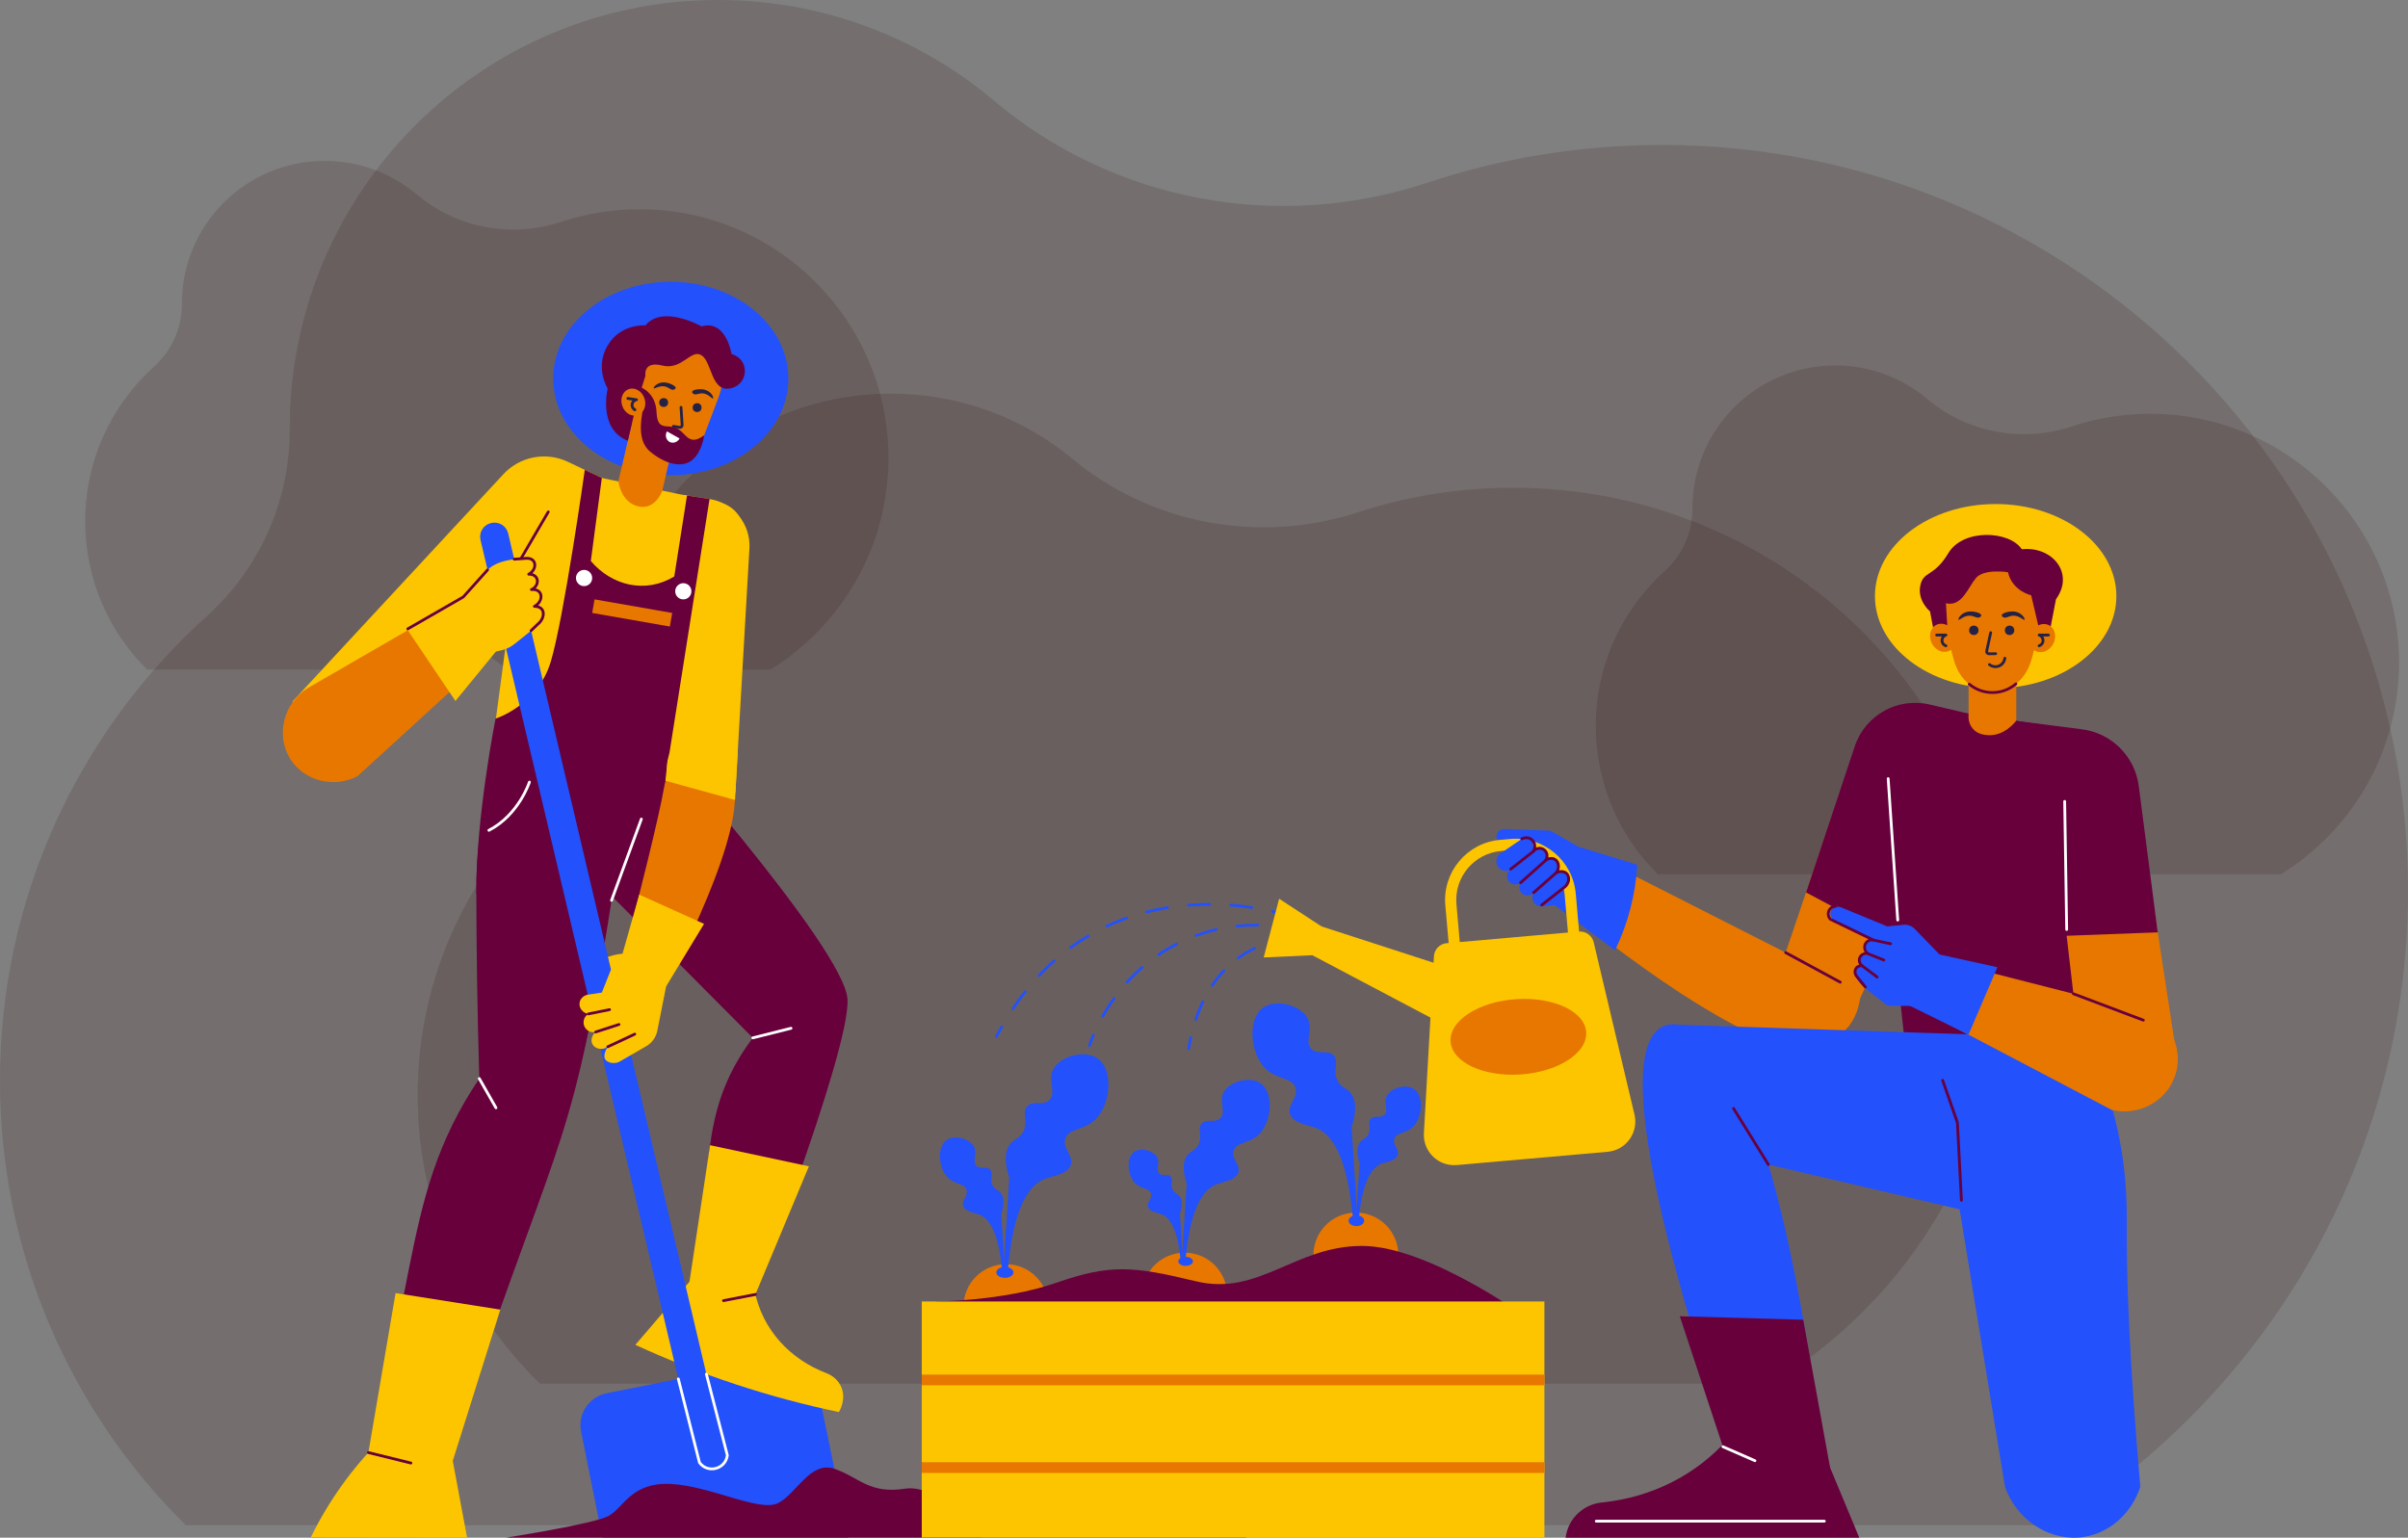 <?xml version="1.0" encoding="UTF-8"?>
<svg id="Capa_2" data-name="Capa 2" xmlns="http://www.w3.org/2000/svg" viewBox="0 0 1315.24 840">
  <rect x="0" y="0" width="1315.24" height="840" fill="#808080" stroke="none"/>
  <defs>
    <style>
      .cls-1 {
        fill: #262246;
      }

      .cls-1, .cls-2, .cls-3, .cls-4, .cls-5, .cls-6, .cls-7 {
        stroke-width: 0px;
      }

      .cls-2 {
        fill: #e87700;
      }

      .cls-3 {
        fill: #fff;
      }

      .cls-4 {
        fill: #fdc500;
      }

      .cls-5 {
        fill: #2b0000;
        isolation: isolate;
        opacity: .14;
      }

      .cls-6 {
        fill: #68003c;
      }

      .cls-7 {
        fill: #2351fb;
      }
    </style>
  </defs>
  <g id="Capa_1-2" data-name="Capa 1">
    <g>
      <path class="cls-5" d="m1315.24,486.57c0,146.44-77.27,274.84-193.26,346.62h-428.2c-24.78-15.33-47.79-33.25-68.66-53.38-12.9,19.27-27.71,37.15-44.15,53.38H101.5C38.98,771.5.2,685.82,0,590.98c-.21-100.98,43.44-191.77,112.96-254.39,28.92-26.05,45.37-63.06,45.27-101.97v-.66C158.22,104.75,262.97,0,392.19,0c57.36,0,109.9,20.64,150.59,54.91,65.68,55.31,155.28,71.95,236.78,44.92,40.21-13.34,83.2-20.58,127.87-20.62,224.98-.25,407.82,182.38,407.81,407.36Z"/>
      <path class="cls-5" d="m1094.82,530.89c0,95.07-50.92,178.42-127.35,225.02h-282.17c-16.33-9.95-31.49-21.59-45.25-34.66-8.5,12.51-18.26,24.12-29.1,34.66h-315.96c-41.19-40.05-66.75-95.67-66.88-157.24-.14-65.56,28.62-124.49,74.44-165.14,19.06-16.91,29.9-40.93,29.83-66.2v-.43c0-83.88,69.02-151.88,154.18-151.88,37.8,0,72.42,13.4,99.23,35.64,43.28,35.91,102.32,46.71,156.03,29.16,26.5-8.66,54.83-13.36,84.27-13.39,148.25-.16,268.74,118.4,268.74,264.45Z"/>
      <path class="cls-5" d="m485.29,250.2c0,48.85-25.78,91.68-64.47,115.62h-142.84c-8.27-5.12-15.94-11.09-22.9-17.81-4.3,6.43-9.24,12.39-14.73,17.81H80.41c-20.85-20.58-33.79-49.16-33.86-80.8-.07-33.69,14.49-63.97,37.68-84.86,9.65-8.69,15.14-21.03,15.1-34.02v-.22c0-43.1,34.94-78.04,78.05-78.04,19.14,0,36.66,6.89,50.23,18.32,21.91,18.45,51.8,24,78.98,14.98,13.41-4.45,27.75-6.86,42.66-6.88,75.05-.08,136.04,60.84,136.04,135.89Z"/>
      <path class="cls-5" d="m1310.34,361.95c0,48.85-25.78,91.68-64.47,115.62h-142.84c-8.27-5.12-15.94-11.09-22.9-17.81-4.3,6.43-9.24,12.39-14.73,17.81h-159.94c-20.85-20.58-33.79-49.16-33.86-80.8-.07-33.69,14.49-63.97,37.68-84.86,9.65-8.69,15.14-21.03,15.1-34.02v-.22c0-43.1,34.94-78.04,78.05-78.04,19.14,0,36.66,6.89,50.23,18.32,21.91,18.45,51.8,24,78.98,14.98,13.41-4.45,27.75-6.86,42.66-6.88,75.05-.08,136.04,60.84,136.04,135.89Z"/>
      <g>
        <g>
          <ellipse class="cls-7" cx="366.37" cy="206.77" rx="64.23" ry="52.84"/>
          <path class="cls-4" d="m283.25,299.9c-4.46,33.42-8.92,66.85-13.39,100.27,8.07.9,16.13,1.8,24.2,2.7l5.41-103.75c-5.41.26-10.81.51-16.22.77Z"/>
          <rect class="cls-2" x="340.29" y="230.62" width="24.51" height="45.86" transform="translate(66.39 -73.09) rotate(13.06)"/>
          <path class="cls-2" d="m394.05,211.23c2.38-15.62-8.35-30.21-23.97-32.59-15.62-2.38-30.21,8.35-32.59,23.97-1.22,8,1.01,15.73,5.57,21.68.42,1.51.87,2.86,1.28,4,3.55,9.78,8.35,20.25,18.9,22.51,8.93,2.33,17.76-3.46,20.87-11.66,9.48-25,9.38-24.25,9.93-27.92Z"/>
          <circle class="cls-1" cx="380.75" cy="222.66" r="2.43"/>
          <circle class="cls-1" cx="362.49" cy="219.88" r="2.43"/>
          <path class="cls-1" d="m371.38,234.24c-.25,0-.06.02-3.72-.59-.42-.07-.7-.46-.63-.88.07-.42.47-.7.88-.63,3.7.61,3.55.65,3.77.46.23-.21.2.53-.47-10.02-.06-1.01,1.46-1.1,1.52-.1l.61,9.66c.07,1.15-.85,2.09-1.96,2.09Z"/>
          <path class="cls-1" d="m366.68,209.89c.44.2,2.49,1.16,2.36,2.08-.07.52-.8.81-.89.85-1.52.59-2.65-1.12-4.83-1.67-3.19-.8-5.93,1.54-6.29.94-.37-.62,3.18-5.14,9.65-2.2Z"/>
          <path class="cls-1" d="m380.91,212.7c-.48.06-2.72.37-2.87,1.3-.08.52.53,1.01.6,1.07,1.28,1.01,2.86-.29,5.11-.18,3.28.17,5.22,3.22,5.73,2.75.53-.49-1.52-5.85-8.57-4.94Z"/>
          <path class="cls-6" d="m272.63,416.37c-9.97,25.21-12.52,47.53-12.46,71.92.07,28.28.45,62.2,1.62,100.9-23.2,34.43-30.62,64.71-38.49,104.11-7.64,38.22-13.62,73.27-18.36,104.56,13.14.46,26.28.92,39.43,1.38,59.26-178.91,66.07-164.19,87.03-290.81,6.41-38.75,10.11-71.98,12.36-97.31-23.71,1.75-47.41,3.5-71.12,5.26Z"/>
          <path class="cls-6" d="m349.48,392.58s111.54,124.81,113.41,153.16c1.87,28.35-56.71,177.63-56.71,177.63-9.87-4.68-19.74-9.36-29.62-14.03,4.69-28.17,7.51-50.61,9.23-66.07,2.6-23.37,4.07-48.08,25.4-76.31-45.51-45.75-91.03-91.5-136.54-137.25,24.94-12.37,49.88-24.75,74.82-37.12Z"/>
          <path class="cls-4" d="m314.65,258.2l78.27,16.31c10.11,2.11,15.89,12.8,12.12,22.42l-51.13,130.32-81.85-4.46,20.81-149.25c1.46-10.45,11.45-17.49,21.78-15.34Z"/>
          <path class="cls-4" d="m207.85,786.52c-15.53,15.51-28.38,33.48-38.03,53.2,28.43.08,56.86.16,85.3.23-2.97-15.89-5.93-31.79-8.9-47.68-12.79-1.92-25.58-3.84-38.37-5.76Z"/>
          <path class="cls-7" d="m463.45,840c-44.81-.01-89.62-.03-134.43-.04l-11.62-57.9c-1.93-9.63,4.31-19,13.94-20.93l92.59-18.58c10.35-2.08,20.43,4.6,22.55,14.93,5.66,27.51,11.31,55.01,16.97,82.52Z"/>
          <path class="cls-4" d="m334.86,263.99c-8.24-3.91-16.49-7.82-24.73-11.72-11.94-5.66-26.18-2.92-35.17,6.77-38.43,41.43-76.86,82.85-115.29,124.28,15.62,6.52,31.24,13.04,46.85,19.57,42.78-46.3,85.55-92.59,128.33-138.89Z"/>
          <path class="cls-4" d="m372.58,270.27c4.99.78,9.97,1.56,14.96,2.34,13.13,2.05,22.56,13.73,21.79,27-2.55,44.38-5.11,88.76-7.66,133.14-3.75,11.16-15.27,16.91-24.71,13.9-7.38-2.35-12.77-9.81-13.13-18.54,2.92-52.61,5.83-105.23,8.75-157.84Z"/>
          <path class="cls-4" d="m380.26,695.88c-11.08,12.93-22.16,25.85-33.23,38.78,35.64,16.4,72.87,28.7,111.17,36.73.25-.39,4.51-7.45.92-14.48-2.31-4.52-6.47-6.29-7.65-6.74-19.76-7.55-35.16-23.6-39.38-45.39-10.61-2.97-21.22-5.93-31.84-8.9Z"/>
          <polygon class="cls-4" points="201.21 793.5 216.06 706.39 273.27 715.42 245.92 802.41 201.21 793.5"/>
          <path class="cls-4" d="m411.19,710.51c10.21-24.46,20.42-48.91,30.63-73.37-17.99-3.85-35.98-7.69-53.98-11.54l-11.67,77.44,35.01,7.47Z"/>
          <path class="cls-6" d="m319.41,256.66s-11.45,81.34-18.65,105.03c-7.21,23.68-30.11,30.89-30.11,30.89,0,0-10.8,54.44-10.47,95.71l98.43-48.86,7.08-28.36,21.86-138.46-12.31-1.92-6.96,44.23c-15.8,9.56-34.14,4.99-45.57-8.44,2-15.13,4.01-30.26,6.01-45.39l-9.31-4.41Z"/>
          <path class="cls-2" d="m337.77,263.01s1.22,11.27,10.74,13.59c9.53,2.32,13.26-8.59,13.26-8.59,0,0-16.46-13.31-24-5Z"/>
          <path class="cls-2" d="m369.88,416.13c-5.64,5-6.83,12.1-7.21,14.29-2.83,16.18-12.36,54.36-25.87,106.96,5.92,6.05,11.84,12.1,17.76,18.15,8.35-15.21,49.93-91.92,46.72-124.34-.45-4.56-1.41-14.27-8.37-18.54-6.74-4.13-17.03-1.86-23.04,3.48Z"/>
          <path class="cls-7" d="m389.28,798.69c-4.55,1.07-8.48-1.7-9.41-5.65l-117.42-498.08c-.97-4.12,1.58-8.24,5.7-9.21,4.55-1.07,8.48,1.7,9.41,5.65l117.42,498.08c.97,4.12-1.58,8.24-5.7,9.21Z"/>
          <path class="cls-2" d="m273.6,314.91c-35.05,20.25-70.11,40.5-105.16,60.75-13.87,8.33-17.94,26.42-9.78,39.13,7.47,11.64,23.43,16.01,36.56,9.27,29.09-26.6,58.18-53.2,87.27-79.8-2.96-9.78-5.92-19.57-8.88-29.35Z"/>
          <path class="cls-4" d="m251.72,327.54c14.16-15.51,13.87-16.35,17.98-18.76,4.81-2.82,13.27-3.87,18.82-3.76,2.88-.26,5.48,1.62,6.08,4.25.53,2.28-.54,4.75-2.67,6.03,4.74-.37,4.63,4.67.95,6.66,4.74,1.08,4.02,6.25.08,8.46.43.08,2.29.49,3.28,2.12,1.3,2.13-.4,5-1.35,6.66-1.39,2.42-2.9,3.76-7.05,7.14-5.37,4.38-8.09,6.58-9.75,7.37-2.12,1-5.34,2.16-9.65,2.45-5.58-9.54-11.15-19.07-16.73-28.61Z"/>
          <polygon class="cls-4" points="253.03 326.11 222.73 344.29 248.75 382.92 274.3 351.74 253.03 326.11"/>
          <path class="cls-4" d="m363.44,426.5c12.67,3.5,25.35,6.99,38.02,10.49l1.46-25.87-21.32-10.04c-5.66,4.83-11.33,9.65-16.99,14.48-.39,3.65-.77,7.29-1.16,10.94Z"/>
          <path class="cls-4" d="m343.75,520.78c-3.97-.01-7.91.63-11.67,1.89.55,2.32,1.09,4.63,1.64,6.95l-5,12.6c-2.67.4-5.34.81-8.01,1.21-2.3.6-3.98,2.49-4.18,4.63-.26,2.67,1.8,5.34,4.83,5.82-2.25,1.36-3.21,4.17-2.25,6.6.97,2.47,3.64,3.88,6.24,3.28-2.15,1.79-2.79,4.65-1.77,6.63,1.3,2.54,5.31,3.63,8.4,1.42-.13.18-3.01,4.51-1.35,6.98,1.43,2.13,5.6,2.42,7.72,1.19,4.89-2.83,9.79-5.67,14.68-8.5,3.1-1.8,5.28-4.84,5.98-8.36l6.37-32.05-21.62-10.3Z"/>
          <path class="cls-4" d="m349.15,488.73c-3.25,11.49-6.5,22.98-9.75,34.46l24.42,15.66c6.91-11.39,13.82-22.77,20.72-34.16-11.8-5.32-23.6-10.64-35.4-15.96Z"/>
          <path class="cls-6" d="m222.73,344.3c-.78,0-1.05-1.04-.38-1.42l30.19-17.37,13.2-14.7c.28-.31.76-.34,1.08-.06.31.28.34.76.06,1.08-14.12,15.72-13.31,14.84-13.47,14.94-32.43,18.65-30.36,17.53-30.68,17.53Z"/>
          <path class="cls-6" d="m290.07,345.26c-.68,0-1.02-.83-.53-1.31l3.54-3.43c2.92-2.25,3.54-5.59,2.3-7.21-1.11-1.46-3.66-1.3-3.5-1.3-.8,0-1.06-1.08-.35-1.44,4.4-2.25,4.54-8.33-1.19-7.73-.89.08-1.17-1.13-.37-1.46,1.19-.5,2.12-1.44,2.55-2.59.98-2.63-1.05-4.49-3.69-4.35-.84.02-1.1-1.06-.4-1.43,3.97-2.11,4.18-7.59-1.01-7.25l-6.49.49c-.41.03-.78-.28-.82-.7-.03-.42.28-.79.7-.82l6.49-.49c5.87-.38,7.24,5.36,3.51,8.91,3.96,1.16,4.54,5.55,1.74,8.31,4.7,1.09,4.68,6.32,1.4,9.28,5.06,1.35,4.41,7.65.12,10.94-3.7,3.59-3.58,3.58-4.01,3.58Z"/>
          <path class="cls-6" d="m321.35,554.66c-.91,0-1.05-1.33-.15-1.51l11.58-2.35c.99-.2,1.29,1.29.3,1.49-12.17,2.47-11.59,2.36-11.74,2.36Z"/>
          <path class="cls-6" d="m325.34,564.53c-.87,0-1.06-1.22-.23-1.49l12.74-4.12c.4-.13.83.09.96.49.13.4-.09.83-.49.96-13.55,4.38-12.79,4.16-12.98,4.16Z"/>
          <path class="cls-6" d="m331.97,572.58c-.81,0-1.06-1.11-.32-1.45l14.74-6.89c.38-.17.84-.01,1.01.37.18.38.01.84-.37,1.01-15.72,7.35-14.8,6.96-15.06,6.96Z"/>
          <circle class="cls-3" cx="319.02" cy="315.75" r="4.43"/>
          <circle class="cls-3" cx="373.22" cy="323.01" r="4.43"/>
          <rect class="cls-2" x="323.77" y="331.08" width="43.06" height="7.53" transform="translate(62.85 -54.48) rotate(9.92)"/>
          <path class="cls-3" d="m334.02,492.63c-.53,0-.9-.53-.72-1.03l16.29-44.43c.14-.39.59-.6.98-.45.4.14.6.58.45.98l-16.29,44.43c-.11.31-.4.5-.72.5Z"/>
          <path class="cls-3" d="m270.89,605.93c-.27,0-.52-.14-.66-.38l-9.11-15.99c-.21-.37-.08-.83.29-1.04.36-.21.83-.08,1.04.29l9.11,15.99c.29.51-.08,1.14-.66,1.14Z"/>
          <path class="cls-3" d="m411.2,567.72c-.9,0-1.05-1.28-.19-1.5l20.85-5.24c.41-.11.82.15.93.55.1.41-.15.82-.55.93-22.17,5.57-20.88,5.26-21.03,5.26Z"/>
          <path class="cls-3" d="m266.68,452.91c15.99-8.25,21.71-25.73,21.76-25.9.13-.4.55-.62.96-.5.4.13.62.56.5.96-.06.18-5.95,18.25-22.52,26.8-.89.46-1.59-.89-.7-1.35Z"/>
          <path class="cls-6" d="m395.16,711.27c-.91,0-1.05-1.34-.14-1.51l17.44-3.37c.4-.08.81.19.89.6.08.41-.19.81-.6.89-18.23,3.53-17.43,3.39-17.58,3.39Z"/>
          <path class="cls-6" d="m224.43,799.99c-.15,0,1.39.37-23.4-5.75-.98-.24-.62-1.72.37-1.48l23.22,5.73c.87.21.71,1.5-.18,1.5Z"/>
          <path class="cls-6" d="m284.67,305.74c-.58,0-.96-.64-.66-1.15l14.8-25.35c.21-.36.68-.49,1.04-.27.36.21.49.68.27,1.04l-14.8,25.35c-.14.24-.4.38-.66.38Z"/>
          <path class="cls-6" d="m352.54,205.29s-1.52-8.3,9.23-5.6c10.75,2.7,15.67-9.27,21.41-5.6,5.74,3.67,5.16,19.87,15.4,18.14,10.23-1.73,11.41-15.84.97-18.85,0,0-2.93-19.02-16.36-15.08,0,0-21.33-12.07-30.64-.54,0,0-13.43-1.18-20.64,10.92-7.21,12.1,0,23.55,0,23.55,0,0-5.5,22.17,11.02,28.53,5.71-24,3.49-15.98,9.61-35.47Z"/>
          <path class="cls-6" d="m349.77,211.47s8.36,2.79,8.83,13.62c.47,10.83,5.83,6.3,11.06,8.89,5.24,2.59,6.41,10.08,14.96,3.82,0,0-1.14,9.13-6.59,13.54-5.45,4.41-14.45,2.36-22.89-4.6-8.44-6.95-3.96-21.19-3.62-25.98.34-4.79-3.41-7.82-3.41-7.82l1.65-1.47Z"/>
          <ellipse class="cls-2" cx="345.93" cy="219.64" rx="6.41" ry="7.51" transform="translate(-52.6 124.32) rotate(-18.96)"/>
          <path class="cls-1" d="m346.84,224.64c-.79,0-2.56-1.55-2.37-3.71.07-.81.42-1.55.95-2.13l-2.61-.4c-.42-.06-.7-.45-.64-.87.06-.42.47-.7.87-.64l4.75.72c.85.13.86,1.35.02,1.5-2.09.38-2.51,3.1-.63,4.08.7.37.44,1.44-.35,1.44Z"/>
          <path class="cls-3" d="m364.31,235.66l6.85,3.86c-1.02,2.03-3.43,2.83-5.26,1.98-2.02-.94-2.91-3.69-1.59-5.84Z"/>
          <path class="cls-6" d="m276.46,839.96h259.49s-22.23-29.72-41.7-26.72c-19.48,3.01-24.97-6.19-38.36-10.83-13.39-4.63-20.9,13.86-31.05,18.77-10.14,4.91-36.92-9.5-58.54-10.53-21.62-1.03-25.66,13.08-33.98,17.51-8.32,4.43-55.86,11.8-55.86,11.8Z"/>
          <path class="cls-6" d="m504.08,839.96s11.84-31.88,38.1-29.31c26.26,2.57,23.17-14.09,44.28-11.42,21.11,2.67,25.23,23.26,54.06,17.6,28.83-5.66,40.16,23.13,40.16,23.13h-176.6Z"/>
          <path class="cls-3" d="m381.44,799.44c-.14-.18.7,2.99-11.68-45.98-.25-.97,1.23-1.36,1.48-.37l11.51,45.56c4.21,5.43,12.75,3.14,13.75-3.63l-11.41-44.17c-.25-.97,1.22-1.37,1.48-.38,12.28,47.54,11.49,44.37,11.46,44.6-1.07,8.29-11.59,11.06-16.59,4.37Z"/>
        </g>
        <g>
          <circle class="cls-2" cx="740.59" cy="685.61" r="23.19"/>
          <path class="cls-7" d="m741.5,667.28c-1.09-17.21-2.17-34.43-3.26-51.64,3.35-10.3,1.77-15.47-.31-18.3-2.37-3.22-5.01-2.85-7.14-6.58-3.31-5.79.82-10.53-2.26-14.1-3.15-3.66-8.69-.07-12.22-3.57-3.99-3.97,1.09-10.58-2.07-16.73-3.65-7.1-16.89-10.84-24.02-6.13-9.09,6.01-7.44,25.21.89,33.45,6.24,6.18,14.83,4.81,16.54,10.65,1.56,5.32-4.75,9.2-3.01,14.29,1.74,5.1,9.66,5.87,14.04,7.52,8.37,3.15,17.41,14.61,20.43,51.01.79.04,1.59.08,2.38.13Z"/>
          <path class="cls-7" d="m740.59,667.28c.67-10.65,1.34-21.3,2.02-31.94-2.07-6.37-1.1-9.57.19-11.32,1.47-1.99,3.1-1.76,4.42-4.07,2.05-3.58-.5-6.52,1.4-8.72,1.95-2.26,5.38-.04,7.56-2.21,2.47-2.45-.68-6.55,1.28-10.35,2.26-4.39,10.45-6.71,14.86-3.79,5.62,3.71,4.6,15.59-.55,20.69-3.86,3.82-9.18,2.98-10.23,6.59-.96,3.29,2.94,5.69,1.86,8.84-1.08,3.15-5.97,3.63-8.68,4.65-5.18,1.95-10.77,9.04-12.64,31.56-.49.03-.98.05-1.47.08Z"/>
          <circle class="cls-2" cx="647.05" cy="707.51" r="23.19"/>
          <circle class="cls-2" cx="549.46" cy="713.79" r="23.19"/>
          <ellipse class="cls-7" cx="740.87" cy="666.86" rx="4.26" ry="2.93"/>
          <ellipse class="cls-7" cx="647.57" cy="689.04" rx="4" ry="2.47"/>
          <ellipse class="cls-7" cx="548.85" cy="695.08" rx="4.67" ry="2.98"/>
          <path class="cls-7" d="m645.42,689.81c.91-14.43,1.82-28.86,2.73-43.29-2.81-8.63-1.49-12.97.26-15.34,1.99-2.7,4.2-2.39,5.99-5.52,2.78-4.85-.68-8.83,1.89-11.82,2.64-3.07,7.29-.06,10.24-2.99,3.35-3.32-.92-8.87,1.73-14.03,3.06-5.95,14.16-9.09,20.13-5.14,7.62,5.03,6.24,21.13-.75,28.04-5.23,5.18-12.44,4.03-13.87,8.93-1.3,4.46,3.98,7.71,2.52,11.98-1.46,4.27-8.09,4.92-11.77,6.3-7.02,2.64-14.6,12.25-17.13,42.76-.67.04-1.33.07-2,.11Z"/>
          <path class="cls-7" d="m646.19,689.81c-.56-8.93-1.13-17.85-1.69-26.78,1.74-5.34.92-8.02-.16-9.49-1.23-1.67-2.6-1.48-3.7-3.41-1.72-3,.42-5.46-1.17-7.31-1.63-1.9-4.51-.04-6.34-1.85-2.07-2.06.57-5.49-1.07-8.68-1.89-3.68-8.76-5.62-12.45-3.18-4.71,3.11-3.86,13.07.46,17.35,3.24,3.2,7.69,2.49,8.58,5.52.81,2.76-2.46,4.77-1.56,7.41.9,2.64,5.01,3.04,7.28,3.9,4.34,1.63,9.03,7.58,10.59,26.45.41.02.82.04,1.23.07Z"/>
          <path class="cls-7" d="m547.99,695.08c1.09-17.21,2.17-34.43,3.26-51.64-3.35-10.3-1.77-15.47.31-18.3,2.37-3.22,5.01-2.85,7.14-6.58,3.31-5.79-.82-10.53,2.26-14.1,3.15-3.66,8.69-.07,12.22-3.57,3.99-3.97-1.09-10.58,2.07-16.73,3.65-7.1,16.89-10.84,24.02-6.13,9.09,6.01,7.44,25.21-.89,33.45-6.24,6.18-14.83,4.81-16.54,10.65-1.56,5.32,4.75,9.2,3.01,14.29-1.74,5.1-9.66,5.87-14.04,7.52-8.37,3.15-17.41,14.61-20.43,51.01-.79.04-1.59.08-2.38.13Z"/>
          <path class="cls-7" d="m548.9,695.08c-.67-10.65-1.34-21.3-2.02-31.94,2.07-6.37,1.1-9.57-.19-11.32-1.47-1.99-3.1-1.76-4.42-4.07-2.05-3.58.5-6.52-1.4-8.72-1.95-2.26-5.38-.04-7.56-2.21-2.47-2.45.68-6.55-1.28-10.35-2.26-4.39-10.45-6.71-14.86-3.79-5.62,3.71-4.6,15.59.55,20.69,3.86,3.82,9.18,2.98,10.23,6.59.96,3.29-2.94,5.69-1.86,8.84,1.08,3.15,5.97,3.63,8.68,4.65,5.18,1.95,10.77,9.04,12.64,31.56.49.03.98.05,1.47.08Z"/>
          <path class="cls-6" d="m835.45,720.87s-54.89-40.22-91.51-40.25-56.39,27.64-90.82,19.3c-34.42-8.34-46.87-9.39-76.17.83-29.3,10.22-66.65,10.22-66.65,10.22l136.23,26.02,188.92-16.11Z"/>
          <ellipse class="cls-4" cx="1090.02" cy="325.65" rx="65.93" ry="50.3"/>
          <g>
            <path class="cls-7" d="m704.55,507.77c.92,0,1.05-1.34.14-1.51-2.03-.38-4.02-.69-6.07-.94-.43-.06-.8.25-.85.66-.05.42.25.8.66.85,4.74.58,5.73.94,6.12.94Z"/>
            <path class="cls-7" d="m601.61,554.82c1.88-3.36,3.97-6.65,6.2-9.76.25-.34.72-.42,1.06-.18.34.24.42.72.18,1.06-6.12,8.57-5.72,10.01-6.77,10.01-.58,0-.95-.62-.66-1.14Zm13.44-18.78c2.59-2.88,5.37-5.61,8.24-8.12.32-.28.8-.24,1.07.07.28.32.24.8-.07,1.07-7.43,6.49-7.76,8.24-8.68,8.24-.65,0-1.01-.78-.57-1.27Zm17.41-15.18c3.18-2.15,6.53-4.13,9.96-5.88.38-.19.83-.04,1.03.33.19.38.04.83-.33,1.03-7.74,3.95-9.49,5.92-10.23,5.92s-1.05-.97-.43-1.39Zm20.57-10.5c3.61-1.31,7.34-2.42,11.09-3.29.41-.09.82.16.91.57.09.41-.16.82-.57.91-7.37,1.7-10.61,3.28-11.18,3.28-.84,0-1.06-1.19-.26-1.48Zm22.5-5.21c4.05-.44,7.73-.6,11.55-.58.42,0,.76.35.76.77,0,.42-.34.76-.76.76.15,0-.57,0-.72,0-6.28,0-10.39.58-10.74.58-.96,0-1.03-1.42-.08-1.52Z"/>
            <path class="cls-7" d="m595.02,571.98c.88,0,.47-.44,2.88-6.16.16-.39-.02-.84-.41-1-.39-.16-.83.02-1,.41-.82,1.94-1.54,3.82-2.2,5.74-.17.49.2,1.01.72,1.01Z"/>
          </g>
          <g>
            <path class="cls-7" d="m694.97,515.37s4.04-.93,6.04-1c.42-.02.75-.37.73-.79-.02-.42-.39-.74-.79-.73-.1,0-2.44.11-6.15,1.02-.87.21-.72,1.5.18,1.5Z"/>
            <path class="cls-7" d="m652.44,556.6c1.13-3.38,2.44-6.64,3.9-9.68.18-.38.64-.54,1.02-.36.38.18.54.64.36,1.02-4.07,8.51-3.37,10.03-4.55,10.03-.52,0-.89-.51-.72-1Zm9.06-18.77c1.98-2.95,4.18-5.7,6.53-8.18.29-.31.77-.32,1.08-.03s.32.77.03,1.08c-2.29,2.42-4.43,5.1-6.37,7.98-.15.22-.39.34-.63.34-.6,0-.97-.68-.63-1.19Zm14.39-15.11c2.83-2.07,5.87-3.87,9.01-5.35.38-.18.83-.02,1.01.36.18.38.02.83-.36,1.01-3.06,1.44-6.01,3.19-8.76,5.2-.14.1-.29.15-.45.15-.74,0-1.05-.94-.45-1.38Z"/>
            <path class="cls-7" d="m649.22,573.61c.36,0,.69-.26.75-.63.34-2.02.74-4.03,1.17-5.95.09-.41-.17-.82-.58-.91-.41-.09-.82.17-.91.58-.44,1.95-.84,3.98-1.18,6.03-.08.46.28.89.75.89Z"/>
          </g>
          <g>
            <path class="cls-7" d="m700.97,500.21c.86,0,1.06-1.22.23-1.49-.09-.03-2.19-.7-5.95-1.58-.41-.09-.82.16-.92.57-.1.41.16.82.57.92,4.94,1.16,5.7,1.59,6.06,1.59Z"/>
            <path class="cls-7" d="m552.57,550.66c2.17-3.25,4.47-6.41,6.82-9.4.26-.33.74-.39,1.07-.13.33.26.39.74.13,1.07-6.73,8.53-6.44,9.64-7.38,9.64-.6,0-.98-.67-.63-1.19Zm14.38-18.21c2.66-2.84,5.46-5.57,8.31-8.12.31-.28.8-.25,1.08.06.28.31.25.8-.06,1.08-7.84,6.98-7.91,8.26-8.77,8.26-.66,0-1.01-.8-.56-1.28Zm17.35-15.42c3.12-2.29,6.38-4.44,9.7-6.4.36-.21.83-.09,1.04.27.21.36.09.83-.27,1.04-7.85,4.65-9.31,6.47-10.03,6.47s-1.05-.94-.45-1.38Zm19.99-11.83c3.48-1.62,7.1-3.1,10.76-4.4.4-.14.83.07.97.46.14.4-.07.83-.46.97-8.08,2.86-10.3,4.42-10.95,4.42-.81,0-1.06-1.11-.32-1.45Zm21.88-7.77c3.71-.94,7.54-1.73,11.38-2.35.99-.17,1.24,1.34.24,1.51-7.3,1.18-11.04,2.35-11.44,2.35-.9,0-1.05-1.28-.19-1.5Zm46.02-2.23c-.42-.03-.73-.4-.7-.82.03-.42.4-.75.82-.7,3.86.29,7.74.72,11.54,1.29.93.14.82,1.52-.11,1.52-.48,0-3.85-.71-11.54-1.28Zm-23.1-1.5c3.83-.3,7.76-.45,11.61-.45.42,0,.76.34.76.76,0,.42-.34.76-.76.76-6.82,0-11.2.45-11.55.45-.97,0-1.03-1.45-.06-1.52Z"/>
            <path class="cls-7" d="m544.18,567.09c.71,0,.38-.1,3.59-5.74.21-.37.08-.83-.29-1.04-.37-.21-.83-.08-1.04.29-1,1.76-1.99,3.57-2.93,5.38-.27.51.11,1.12.67,1.12Z"/>
          </g>
          <rect class="cls-4" x="503.46" y="710.97" width="340.08" height="129.03" transform="translate(1347.01 1550.97) rotate(-180)"/>
          <rect class="cls-2" x="503.46" y="750.9" width="340.08" height="5.86" transform="translate(1347.01 1507.66) rotate(-180)"/>
          <rect class="cls-2" x="503.46" y="798.77" width="340.08" height="5.86" transform="translate(1347.01 1603.4) rotate(-180)"/>
          <path class="cls-2" d="m1075.25,389.84l-23.23-4.57c-16.57-3.26-32.99,6.25-38.41,22.23-13.99,41.23-27.98,82.45-41.97,123.68,13.67,7.08,27.34,14.16,41.01,21.24,24.78-52,45.78-106.28,62.59-162.58Z"/>
          <path class="cls-2" d="m859.59,461.61c52.24,26.53,104.49,53.06,156.73,79.59-.13,4.1-.98,12.53-6.84,19.77,0,0-6.74,8.35-20.75,11.47-19.5,4.35-73.54-26.78-137.2-79.34,2.69-10.5,5.37-21,8.06-31.49Z"/>
          <path class="cls-7" d="m866.95,465.34c-20.88-11.99-19.73-11.53-21.05-11.58l-24.69-.94c-1.99.34-3.54,1.82-3.85,3.6-.39,2.24,1.24,4.66,3.85,5.19,7.45,1.17,14.89,2.34,22.34,3.51l13.79,14.56,9.61-14.33Z"/>
          <path class="cls-7" d="m865.4,492.73c-8.06.81-16.11,1.63-24.17,2.44,2.2-5.17,4.39-10.33,6.59-15.5l19.13,3.3c-.52,3.26-1.03,6.51-1.55,9.77Z"/>
          <path class="cls-7" d="m862.1,462.56l32.17,9.85c-.94,16.3-5.08,32.14-12.14,46.72-11.02-8.25-22.03-16.5-33.05-24.75l13.01-31.82Z"/>
          <path class="cls-2" d="m1088.36,300.02c-24.75,0-38.7,28.01-24.65,47.75l3.55,12.99c2.89,10.59,11.43,17.52,20.43,17.52h.92c9.25,0,18.03-7.13,21.02-18.07l3.39-12.44c14.01-19.69.16-47.75-24.65-47.75Z"/>
          <rect class="cls-2" x="1075.25" y="364.68" width="26.04" height="41.04" transform="translate(2176.54 770.4) rotate(-180)"/>
          <circle class="cls-1" cx="1078.09" cy="344.33" r="2.57"/>
          <circle class="cls-1" cx="1097.62" cy="344.33" r="2.57"/>
          <path class="cls-1" d="m1086.37,357.91s3.62-.05,3.67-.05c.42,0,.76-.35.75-.77,0-.42-.35-.75-.76-.75-3.78,0-3.78.19-4.05-.14-.22-.28-.3.48,2.08-10.43.09-.41-.17-.82-.58-.91-.41-.09-.82.17-.91.58l-2.18,10c-.28,1.27.69,2.47,1.99,2.47Z"/>
          <path class="cls-1" d="m1079.32,334.39c.49.12,2.81.72,2.86,1.71.03.55-.68,1-.76,1.05-1.47.9-2.97-.66-5.35-.81-3.47-.22-5.87,2.74-6.35,2.19-.5-.58,2.31-5.96,9.61-4.14Z"/>
          <path class="cls-1" d="m1096.2,334.39c-.49.12-2.81.72-2.86,1.71-.03.55.68,1,.76,1.05,1.47.9,2.97-.66,5.35-.81,3.47-.22,5.87,2.74,6.35,2.19.5-.58-2.31-5.96-9.61-4.14Z"/>
          <path class="cls-1" d="m1095.8,359.67c.14-.99-1.37-1.22-1.51-.21-.49,3.53-4.36,5.21-7.2,2.96-.33-.26-.81-.21-1.07.12-.26.33-.21.81.12,1.07,3.71,2.94,9,.82,9.66-3.94Z"/>
          <path class="cls-6" d="m1101.58,374.16c.32-.27.36-.75.09-1.07-.27-.32-.75-.36-1.07-.09-7.15,6.1-17.41,6.05-24.54.15-.32-.27-.8-.22-1.07.1-.27.32-.22.8.1,1.07,7.66,6.34,18.74,6.44,26.5-.16Z"/>
          <path class="cls-6" d="m1127.54,397.83l-77.58-11.85c-15.15-2.31-28.38,10.35-26.73,25.59,5.65,52.06,11.3,104.12,16.96,156.18,32.45,4.58,64.89,9.16,97.34,13.74,4.76-50.86,9.52-101.73,14.27-152.59,1.42-15.15-9.22-28.77-24.26-31.07Z"/>
          <path class="cls-7" d="m917.5,559.84c3.08,22.39,6.16,44.79,9.24,67.18,47.87,11.2,95.74,22.39,143.61,33.59,8.26,50.53,16.52,101.06,24.77,151.59,6.7,18.87,25.19,30.12,43.02,27.4,14.17-2.16,26.15-12.88,30.88-27.4-5.82-67.4-7.56-111.12-7.4-141.66.06-10.84.43-33.89-7.34-62.84-4.75-17.69-10.93-31.58-15.42-40.57-73.79-2.43-147.57-4.86-221.36-7.3Z"/>
          <path class="cls-7" d="m996.44,801.7c-6.54-56.21-29.9-234.73-78.94-241.86-2.25-.33-5.89-.79-9.63,1.12-38.75,19.8,41.12,239.9,41.12,239.9,15.82.28,31.63.56,47.45.84Z"/>
          <path class="cls-6" d="m993.69,787.53c7.28,17.49,14.56,34.98,21.83,52.47h-160.4c1.39-10.76,10.16-18.62,20.58-19.3,26.75-2.96,50.56-14.9,68.12-34.61,16.63.48,33.25.96,49.88,1.44Z"/>
          <path class="cls-2" d="m1115.41,395.97l11.92,1.55c20.62,2.68,36.97,18.68,40.12,39.23l21.15,138.2c-17.5-.24-34.99-.49-52.49-.73-6.9-59.41-13.8-118.83-20.69-178.24Z"/>
          <path class="cls-2" d="m1048.54,521.42c42.64,10.9,85.28,21.81,127.92,32.71,11.31,7.69,15.9,22.04,11.28,34.36-5.02,13.36-19.71,21.25-34.23,17.88-38.41-20.18-76.82-40.36-115.23-60.54,3.42-8.14,6.84-16.28,10.25-24.41Z"/>
          <path class="cls-6" d="m1100.72,393.73l36.44,4.67c16.18,2.07,28.93,14.8,31.02,30.98l10.36,79.95-56.1,2.09-21.73-117.68Z"/>
          <path class="cls-6" d="m1075.25,389.84l-21.31-4.99c-17.48-4.09-35.19,5.81-40.87,22.83l-26.61,79.84,44.75,23.88,25.15-61.77,18.89-59.8Z"/>
          <path class="cls-2" d="m1101.28,393.68c-.83,1.07-6.6,8.28-15.01,7.93-1.81-.08-5.98-.25-8.79-3.6-2.71-3.24-2.33-7.26-2.22-8.17,8.99-3.42,18.57-1.76,26.03,3.83Z"/>
          <path class="cls-4" d="m795.71,636.45l82.37-7.25c10.06-.89,16.99-10.49,14.67-20.32l-22.27-94.09c-.88-3.71-4.35-6.22-8.15-5.89l-72.22,6.36c-3.74.33-6.67,3.35-6.89,7.1l-5.49,96.64c-.57,10.08,7.93,18.33,17.99,17.44Z"/>
          <polygon class="cls-4" points="704.55 515.36 812.22 572.21 823.02 538.9 708.91 501.91 704.55 515.36"/>
          <path class="cls-4" d="m791.45,517.43l-2.02-22.96c-1.59-18.07,11.82-34.07,29.89-35.67l5.69-.5c18.12-1.61,34.07,11.8,35.67,29.89l2.02,22.96c1.6,18.12-11.78,34.07-29.89,35.67-5.7.5-6.67.63-8.64.63-16.72,0-31.2-12.76-32.72-30.02Zm28.4-52.55c-14.72,1.3-25.65,14.33-24.35,29.06l2.02,22.96c1.3,14.77,14.31,25.66,29.06,24.35.42,0-1.85.16,5.69-.5,14.76-1.3,25.65-14.3,24.35-29.06l-2.02-22.96c-1.24-14.06-13.04-24.46-26.66-24.46-1.58,0-2.11.08-8.09.61Z"/>
          <polygon class="cls-4" points="721.76 506.07 698.67 490.96 690.22 523.05 716.75 521.81 721.76 506.07"/>
          <path class="cls-7" d="m1062.96,525.1l-17.17-17.68c-1.6-1.65-3.87-2.47-6.15-2.24l-8.78.91-25.26-10.44c-2.26-.81-4.52.03-5.43,1.46-.96,1.52-.48,3.97,1.34,5.86l21.58,10.46c-.19,0-2.77-.01-4,1.87-1.22,1.86-.66,4.84,1.71,6.59-1.86-.61-4.83.21-5.37,2.32-.43,1.66.65,3.66,2.67,4.35-1.8-1.56-4.3-1.07-5.04,1.65-.48,1.8.5,3.6,2.12,5.84,2.76,3.8,8.05,6.89,14.46,12.38.79.68,1.8,1.05,2.84,1.05h15.97s14.52-24.39,14.52-24.39Z"/>
          <path class="cls-6" d="m1170.68,558.07c.85,0,1.06-1.18.27-1.48l-38.22-14.43c-.39-.15-.83.05-.98.44s.05.83.44.98c41.01,15.48,38.27,14.48,38.49,14.48Z"/>
          <path class="cls-6" d="m1072.08,655.65c-2.33-45.02-2.18-42.53-2.24-42.69l-8.06-23.07c-.14-.4-.57-.6-.97-.47-.4.14-.61.57-.47.97l8.02,22.97,2.19,42.37c.05,1.02,1.57.91,1.52-.08Z"/>
          <path class="cls-6" d="m1013.76,534.15c-2.25-2.38-1.6-6.32,1.72-7.2-1.78-2.82-.15-6.15,3-6.76-1.62-2.57-.77-5.9,2.09-7.11-22.7-10.97-21.31-10.26-21.48-10.46-2.68-3.22-.94-7.92,3.33-8.27,1.02-.07,1.12,1.44.12,1.52-3.01.24-4.09,3.42-2.38,5.65l23.25,11.24c.75.36.46,1.5-.41,1.44-3.67-.34-5.17,3.9-2.38,6.13.61.49.18,1.48-.61,1.34-1.6-.29-3.19.6-3.62,2.03-.34,1.13.11,2.43,1.11,3.24.58.47.21,1.41-.54,1.35-.02,0-1.67-.12-2.52,1.04-.78,1.06-.6,2.67.47,3.8l4.53,5.59c.41.51.04,1.24-.59,1.24-.51,0-.27.11-5.09-5.83Zm-14.1-32.02h.01-.01Z"/>
          <path class="cls-6" d="m1025.3,534.51c.73,0,1.04-.93.46-1.37l-8.28-6.2c-.34-.25-.82-.18-1.07.15-.25.34-.18.82.15,1.07,8.99,6.73,8.37,6.35,8.74,6.35Z"/>
          <path class="cls-6" d="m1028.96,525.23c.83,0,1.06-1.16.28-1.47l-8.82-3.54c-.39-.16-.83.03-.99.42-.16.39.03.83.42.99,9.57,3.84,8.89,3.59,9.1,3.59Z"/>
          <path class="cls-6" d="m1032.63,516.32c.91,0,1.05-1.32.16-1.51l-9.55-2.04c-.41-.09-.82.17-.9.59-.09.41.17.82.59.9,10,2.14,9.56,2.06,9.71,2.06Z"/>
          <path class="cls-6" d="m965.88,636.94c.59,0,.96-.65.65-1.16l-19.03-30.66c-.22-.36-.69-.47-1.05-.25-.36.22-.47.69-.25,1.05l19.03,30.66c.14.23.39.36.65.36Z"/>
          <polygon class="cls-6" points="999.58 801.7 984.9 720.94 917.5 719.04 942.42 794.48 999.58 801.7"/>
          <ellipse class="cls-2" cx="829.37" cy="566.32" rx="37.12" ry="20.61" transform="translate(-37.7 59.6) rotate(-4.02)"/>
          <path class="cls-7" d="m845.53,493.49c-1.69,1.82-4.43,2.14-6.41.82-2.13-1.42-2.82-4.37-1.46-6.68-1.54,1.64-3.99,1.95-5.77.82-1.98-1.26-2.67-4.04-1.37-6.23-2.04,1.52-4.9,1.14-6.41-.73-1.39-1.73-1.3-4.33.27-6.04-2.15.72-4.49.13-5.86-1.46-1.68-1.95-1.64-5.09.27-7.23,6-4.11,12-8.22,18-12.33.3,3.4.59,6.8.89,10.2,1.7-1.81,4.54-1.81,6.13-.18,1.43,1.45,1.56,3.9.18,5.63,2.15-1.62,5.09-1.2,6.5.64,1.14,1.49,1.14,3.74-.09,5.45,3.6-1.26,7.24,1.52,6.87,5.36-3.92,3.99-7.83,7.98-11.75,11.97Z"/>
          <path class="cls-6" d="m842.13,495.14c.38,0-.36.49,12.33-9.5,5.08-3.33,3.73-11.27-2.86-10.2,1.49-4.09-1.4-8.37-5.92-7,.69-3.82-3.01-6.95-6.67-5.44.51-4.59-4.09-7.62-8.2-5.39-.37.2-.51.66-.31,1.03.2.37.66.51,1.03.31,1.51-.82,3.27-.73,4.5.23,1.57,1.22,1.93,3.64.82,5.51-.49.82.68,1.61,1.26.85,1.09-1.44,3.18-1.82,4.64-.84,1.51,1.02,1.98,3.24.81,4.87-.5.7.37,1.57,1.07,1.06,2.27-1.65,5.18-1.16,5.74,1.79.25,1.3-.09,2.69-.94,3.82-.47.63.21,1.48.93,1.15,1.82-.84,3.87-.65,4.88.46,1.31,1.43,1.05,4.74-1.69,6.54l-11.91,9.38c-.56.44-.25,1.36.47,1.36Z"/>
          <path class="cls-6" d="m837.66,488.39c.41,0-.64.82,12.89-11.11.32-.28.35-.76.07-1.08-.28-.32-.76-.35-1.08-.07l-12.39,10.91c-.53.46-.2,1.33.5,1.33Z"/>
          <path class="cls-6" d="m830.52,482.99c.42,0-.67.86,14.18-12.39.31-.28.34-.76.06-1.08-.28-.31-.76-.34-1.08-.06l-13.67,12.2c-.53.47-.19,1.33.51,1.33Z"/>
          <path class="cls-6" d="m825.15,475.53c.38,0-.62.69,12.83-9.85.33-.26.39-.74.13-1.07-.26-.33-.74-.39-1.07-.13l-12.36,9.68c-.57.45-.25,1.36.47,1.36Z"/>
          <path class="cls-6" d="m1005.16,537.32c.79,0,1.06-1.06.36-1.43l-29.85-16.18c-.37-.2-.83-.06-1.03.31-.2.37-.06.83.31,1.03,31.94,17.32,29.91,16.28,30.21,16.28Z"/>
          <path class="cls-3" d="m1129.58,507.74l-1.1-69.94c-.02-1.05-1.54-.96-1.52.02l1.1,69.94c.02,1.02,1.54.97,1.52-.02Z"/>
          <path class="cls-3" d="m1036.53,503.38c.45,0,.79-.38.76-.81l-5.22-77.27c-.03-.42-.38-.73-.81-.71-.42.03-.74.39-.71.81l5.22,77.27c.03.4.36.71.76.71Z"/>
          <path class="cls-6" d="m1113.78,343.71l-4.37-18.55s-10.13-2.08-12.69-12.57c0,0-13.06-2.08-17.46,3.17-4.39,5.25-7.66,15.87-16.4,13.79l1.02,17.36-6.96,1.6-2.74-14.48s-7.03-5.82-5.32-14.12c1.71-8.3,7.32-4.39,15.38-17.82,8.06-13.43,33.35-12.22,40.04-2.06,16.47-1.75,29.07,12.91,18.68,27.33-1.36,7.05-2.73,14.1-4.09,21.16l-5.08-4.8Z"/>
          <ellipse class="cls-2" cx="1061.22" cy="348.51" rx="6.78" ry="7.94" transform="translate(-40.62 531.81) rotate(-27.63)"/>
          <path class="cls-1" d="m1063.1,352.08c-2.17-.74-2.15-3.71,0-4.45.81-.28.61-1.48-.25-1.48h-5.08c-.42,0-.76.34-.76.76,0,.42.34.76.76.76h2.87c-1.48,2.12-.49,5.01,1.96,5.85.97.33,1.43-1.12.49-1.44Z"/>
          <ellipse class="cls-2" cx="1115.41" cy="348.51" rx="7.94" ry="6.78" transform="translate(289.43 1175.16) rotate(-62.37)"/>
          <path class="cls-1" d="m1114.02,353.52c2.47-.84,3.44-3.73,1.96-5.85h2.87c.42,0,.76-.34.76-.76s-.34-.76-.76-.76h-5.08c-.86,0-1.06,1.2-.25,1.48,2.15.74,2.18,3.71,0,4.45-.94.32-.48,1.77.49,1.44Z"/>
          <polygon class="cls-7" points="1059.38 521.42 1090.97 528.38 1075.18 565.21 1041.05 548.4 1059.38 521.42"/>
          <path class="cls-3" d="m958.54,798.72c.82,0,1.06-1.13.31-1.46l-17.5-7.66c-.38-.17-.84,0-1,.39-.17.39,0,.83.39,1,18.7,8.18,17.56,7.72,17.8,7.72Z"/>
          <path class="cls-3" d="m871.87,831.74h124.57c.42,0,.76-.34.76-.76s-.34-.76-.76-.76h-124.57c-.42,0-.76.34-.76.76s.34.76.76.76Z"/>
        </g>
      </g>
    </g>
  </g>
</svg>